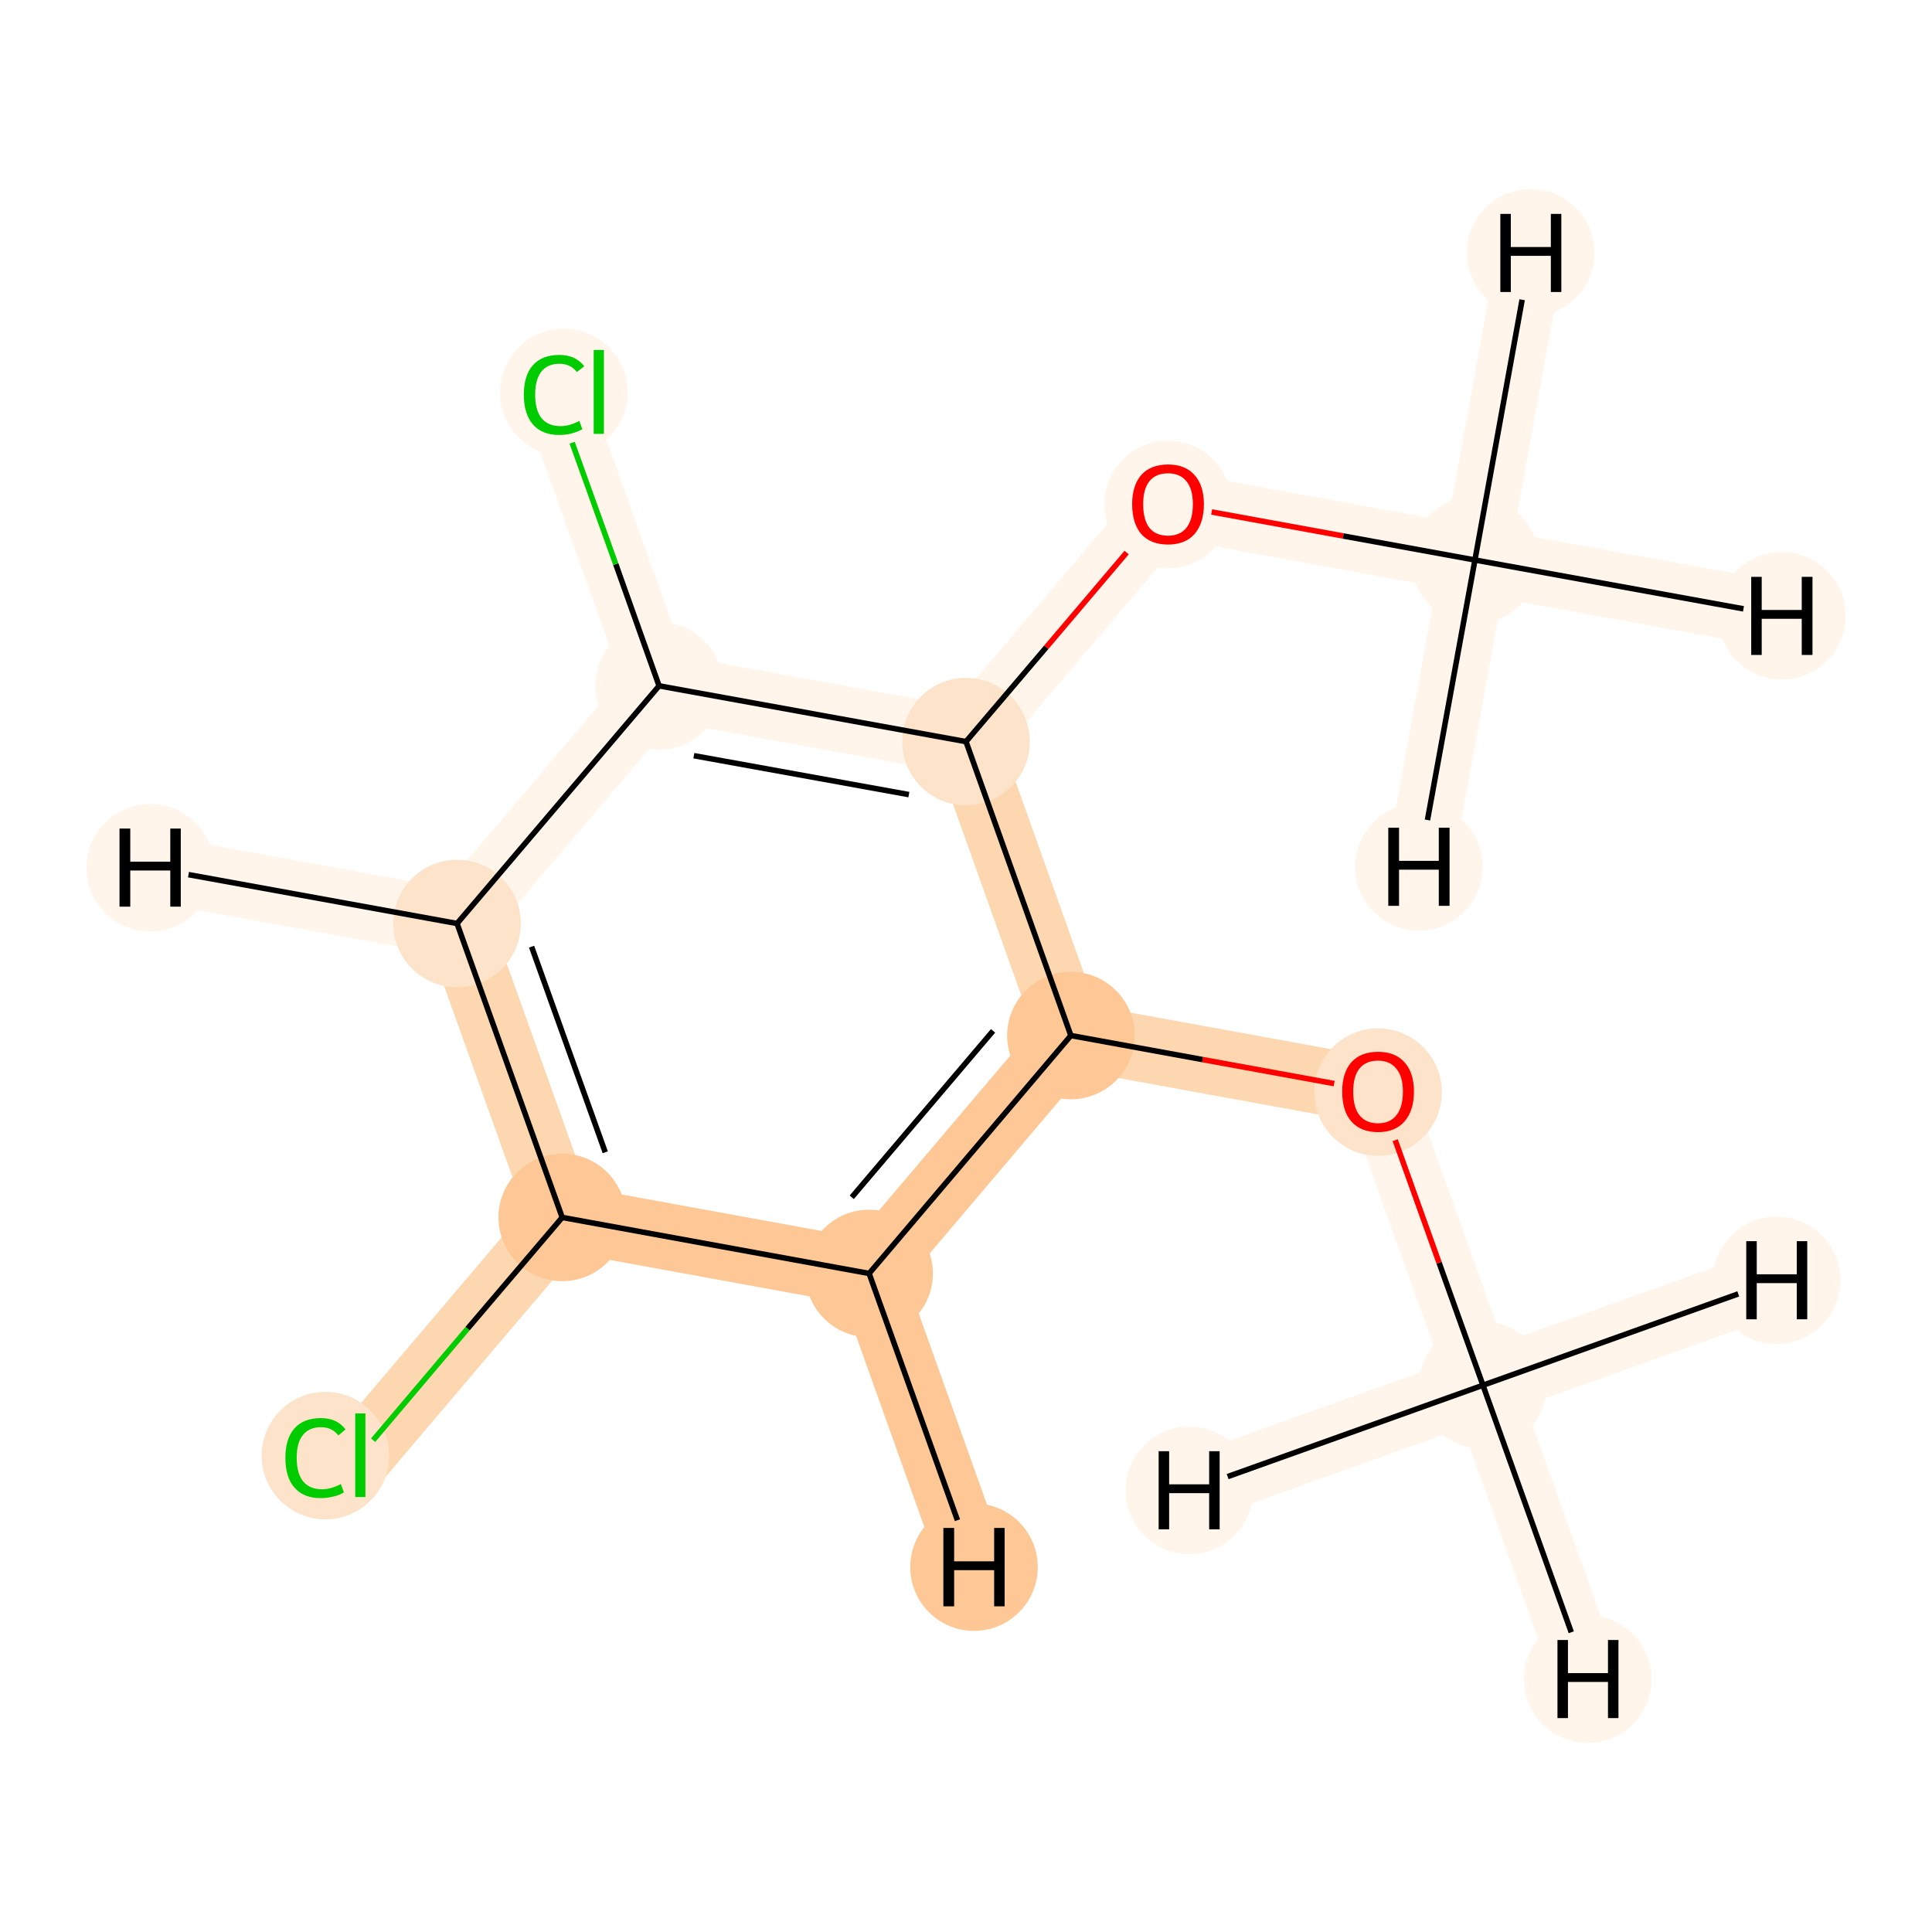 <?xml version='1.0' encoding='iso-8859-1'?>
<svg version='1.1' baseProfile='full'
              xmlns='http://www.w3.org/2000/svg'
                      xmlns:rdkit='http://www.rdkit.org/xml'
                      xmlns:xlink='http://www.w3.org/1999/xlink'
                  xml:space='preserve'
width='700px' height='700px' viewBox='0 0 700 700'>
<!-- END OF HEADER -->
<rect style='opacity:1.0;fill:#FFFFFF;stroke:none' width='700.0' height='700.0' x='0.0' y='0.0'> </rect>
<path d='M 537.3,501.9 L 499.3,395.5' style='fill:none;fill-rule:evenodd;stroke:#FFF5EB;stroke-width:24.1px;stroke-linecap:butt;stroke-linejoin:miter;stroke-opacity:1' />
<path d='M 537.3,501.9 L 575.3,608.4' style='fill:none;fill-rule:evenodd;stroke:#FFF5EB;stroke-width:24.1px;stroke-linecap:butt;stroke-linejoin:miter;stroke-opacity:1' />
<path d='M 537.3,501.9 L 643.7,463.9' style='fill:none;fill-rule:evenodd;stroke:#FFF5EB;stroke-width:24.1px;stroke-linecap:butt;stroke-linejoin:miter;stroke-opacity:1' />
<path d='M 537.3,501.9 L 430.9,540.0' style='fill:none;fill-rule:evenodd;stroke:#FFF5EB;stroke-width:24.1px;stroke-linecap:butt;stroke-linejoin:miter;stroke-opacity:1' />
<path d='M 499.3,395.5 L 388.0,375.2' style='fill:none;fill-rule:evenodd;stroke:#FDD7B0;stroke-width:24.1px;stroke-linecap:butt;stroke-linejoin:miter;stroke-opacity:1' />
<path d='M 388.0,375.2 L 314.9,461.4' style='fill:none;fill-rule:evenodd;stroke:#FDC895;stroke-width:24.1px;stroke-linecap:butt;stroke-linejoin:miter;stroke-opacity:1' />
<path d='M 388.0,375.2 L 350.0,268.7' style='fill:none;fill-rule:evenodd;stroke:#FDD7B0;stroke-width:24.1px;stroke-linecap:butt;stroke-linejoin:miter;stroke-opacity:1' />
<path d='M 314.9,461.4 L 203.7,441.1' style='fill:none;fill-rule:evenodd;stroke:#FDC895;stroke-width:24.1px;stroke-linecap:butt;stroke-linejoin:miter;stroke-opacity:1' />
<path d='M 314.9,461.4 L 352.9,567.8' style='fill:none;fill-rule:evenodd;stroke:#FDC895;stroke-width:24.1px;stroke-linecap:butt;stroke-linejoin:miter;stroke-opacity:1' />
<path d='M 203.7,441.1 L 130.5,527.3' style='fill:none;fill-rule:evenodd;stroke:#FDD7B0;stroke-width:24.1px;stroke-linecap:butt;stroke-linejoin:miter;stroke-opacity:1' />
<path d='M 203.7,441.1 L 165.6,334.6' style='fill:none;fill-rule:evenodd;stroke:#FDD7B0;stroke-width:24.1px;stroke-linecap:butt;stroke-linejoin:miter;stroke-opacity:1' />
<path d='M 165.6,334.6 L 238.8,248.5' style='fill:none;fill-rule:evenodd;stroke:#FFF5EB;stroke-width:24.1px;stroke-linecap:butt;stroke-linejoin:miter;stroke-opacity:1' />
<path d='M 165.6,334.6 L 54.4,314.4' style='fill:none;fill-rule:evenodd;stroke:#FFF5EB;stroke-width:24.1px;stroke-linecap:butt;stroke-linejoin:miter;stroke-opacity:1' />
<path d='M 238.8,248.5 L 350.0,268.7' style='fill:none;fill-rule:evenodd;stroke:#FFF5EB;stroke-width:24.1px;stroke-linecap:butt;stroke-linejoin:miter;stroke-opacity:1' />
<path d='M 238.8,248.5 L 200.7,142.0' style='fill:none;fill-rule:evenodd;stroke:#FFF5EB;stroke-width:24.1px;stroke-linecap:butt;stroke-linejoin:miter;stroke-opacity:1' />
<path d='M 350.0,268.7 L 423.2,182.6' style='fill:none;fill-rule:evenodd;stroke:#FFF5EB;stroke-width:24.1px;stroke-linecap:butt;stroke-linejoin:miter;stroke-opacity:1' />
<path d='M 423.2,182.6 L 534.4,202.9' style='fill:none;fill-rule:evenodd;stroke:#FFF5EB;stroke-width:24.1px;stroke-linecap:butt;stroke-linejoin:miter;stroke-opacity:1' />
<path d='M 534.4,202.9 L 645.6,223.1' style='fill:none;fill-rule:evenodd;stroke:#FFF5EB;stroke-width:24.1px;stroke-linecap:butt;stroke-linejoin:miter;stroke-opacity:1' />
<path d='M 534.4,202.9 L 554.6,91.6' style='fill:none;fill-rule:evenodd;stroke:#FFF5EB;stroke-width:24.1px;stroke-linecap:butt;stroke-linejoin:miter;stroke-opacity:1' />
<path d='M 534.4,202.9 L 514.1,314.1' style='fill:none;fill-rule:evenodd;stroke:#FFF5EB;stroke-width:24.1px;stroke-linecap:butt;stroke-linejoin:miter;stroke-opacity:1' />
<ellipse cx='537.3' cy='501.9' rx='22.6' ry='22.6'  style='fill:#FFF5EB;fill-rule:evenodd;stroke:#FFF5EB;stroke-width:1.0px;stroke-linecap:butt;stroke-linejoin:miter;stroke-opacity:1' />
<ellipse cx='499.3' cy='395.7' rx='22.6' ry='22.6'  style='fill:#FDE3C9;fill-rule:evenodd;stroke:#FDE3C9;stroke-width:1.0px;stroke-linecap:butt;stroke-linejoin:miter;stroke-opacity:1' />
<ellipse cx='388.0' cy='375.2' rx='22.6' ry='22.6'  style='fill:#FDC895;fill-rule:evenodd;stroke:#FDC895;stroke-width:1.0px;stroke-linecap:butt;stroke-linejoin:miter;stroke-opacity:1' />
<ellipse cx='314.9' cy='461.4' rx='22.6' ry='22.6'  style='fill:#FDC895;fill-rule:evenodd;stroke:#FDC895;stroke-width:1.0px;stroke-linecap:butt;stroke-linejoin:miter;stroke-opacity:1' />
<ellipse cx='203.7' cy='441.1' rx='22.6' ry='22.6'  style='fill:#FDC895;fill-rule:evenodd;stroke:#FDC895;stroke-width:1.0px;stroke-linecap:butt;stroke-linejoin:miter;stroke-opacity:1' />
<ellipse cx='117.9' cy='527.4' rx='22.6' ry='22.6'  style='fill:#FDE3C9;fill-rule:evenodd;stroke:#FDE3C9;stroke-width:1.0px;stroke-linecap:butt;stroke-linejoin:miter;stroke-opacity:1' />
<ellipse cx='165.6' cy='334.6' rx='22.6' ry='22.6'  style='fill:#FDE3C9;fill-rule:evenodd;stroke:#FDE3C9;stroke-width:1.0px;stroke-linecap:butt;stroke-linejoin:miter;stroke-opacity:1' />
<ellipse cx='238.8' cy='248.5' rx='22.6' ry='22.6'  style='fill:#FFF5EB;fill-rule:evenodd;stroke:#FFF5EB;stroke-width:1.0px;stroke-linecap:butt;stroke-linejoin:miter;stroke-opacity:1' />
<ellipse cx='350.0' cy='268.7' rx='22.6' ry='22.6'  style='fill:#FDE3C9;fill-rule:evenodd;stroke:#FDE3C9;stroke-width:1.0px;stroke-linecap:butt;stroke-linejoin:miter;stroke-opacity:1' />
<ellipse cx='423.2' cy='182.8' rx='22.6' ry='22.6'  style='fill:#FFF5EB;fill-rule:evenodd;stroke:#FFF5EB;stroke-width:1.0px;stroke-linecap:butt;stroke-linejoin:miter;stroke-opacity:1' />
<ellipse cx='534.4' cy='202.9' rx='22.6' ry='22.6'  style='fill:#FFF5EB;fill-rule:evenodd;stroke:#FFF5EB;stroke-width:1.0px;stroke-linecap:butt;stroke-linejoin:miter;stroke-opacity:1' />
<ellipse cx='204.3' cy='142.2' rx='22.6' ry='22.6'  style='fill:#FFF5EB;fill-rule:evenodd;stroke:#FFF5EB;stroke-width:1.0px;stroke-linecap:butt;stroke-linejoin:miter;stroke-opacity:1' />
<ellipse cx='575.3' cy='608.4' rx='22.6' ry='22.6'  style='fill:#FFF5EB;fill-rule:evenodd;stroke:#FFF5EB;stroke-width:1.0px;stroke-linecap:butt;stroke-linejoin:miter;stroke-opacity:1' />
<ellipse cx='643.7' cy='463.9' rx='22.6' ry='22.6'  style='fill:#FFF5EB;fill-rule:evenodd;stroke:#FFF5EB;stroke-width:1.0px;stroke-linecap:butt;stroke-linejoin:miter;stroke-opacity:1' />
<ellipse cx='430.9' cy='540.0' rx='22.6' ry='22.6'  style='fill:#FFF5EB;fill-rule:evenodd;stroke:#FFF5EB;stroke-width:1.0px;stroke-linecap:butt;stroke-linejoin:miter;stroke-opacity:1' />
<ellipse cx='352.9' cy='567.8' rx='22.6' ry='22.6'  style='fill:#FDC895;fill-rule:evenodd;stroke:#FDC895;stroke-width:1.0px;stroke-linecap:butt;stroke-linejoin:miter;stroke-opacity:1' />
<ellipse cx='54.4' cy='314.4' rx='22.6' ry='22.6'  style='fill:#FFF5EB;fill-rule:evenodd;stroke:#FFF5EB;stroke-width:1.0px;stroke-linecap:butt;stroke-linejoin:miter;stroke-opacity:1' />
<ellipse cx='645.6' cy='223.1' rx='22.6' ry='22.6'  style='fill:#FFF5EB;fill-rule:evenodd;stroke:#FFF5EB;stroke-width:1.0px;stroke-linecap:butt;stroke-linejoin:miter;stroke-opacity:1' />
<ellipse cx='554.6' cy='91.6' rx='22.6' ry='22.6'  style='fill:#FFF5EB;fill-rule:evenodd;stroke:#FFF5EB;stroke-width:1.0px;stroke-linecap:butt;stroke-linejoin:miter;stroke-opacity:1' />
<ellipse cx='514.1' cy='314.1' rx='22.6' ry='22.6'  style='fill:#FFF5EB;fill-rule:evenodd;stroke:#FFF5EB;stroke-width:1.0px;stroke-linecap:butt;stroke-linejoin:miter;stroke-opacity:1' />
<path class='bond-0 atom-0 atom-1' d='M 537.3,501.9 L 521.4,457.5' style='fill:none;fill-rule:evenodd;stroke:#000000;stroke-width:2.0px;stroke-linecap:butt;stroke-linejoin:miter;stroke-opacity:1' />
<path class='bond-0 atom-0 atom-1' d='M 521.4,457.5 L 505.5,413.1' style='fill:none;fill-rule:evenodd;stroke:#FF0000;stroke-width:2.0px;stroke-linecap:butt;stroke-linejoin:miter;stroke-opacity:1' />
<path class='bond-12 atom-0 atom-12' d='M 537.3,501.9 L 569.3,591.4' style='fill:none;fill-rule:evenodd;stroke:#000000;stroke-width:2.0px;stroke-linecap:butt;stroke-linejoin:miter;stroke-opacity:1' />
<path class='bond-13 atom-0 atom-13' d='M 537.3,501.9 L 629.8,468.8' style='fill:none;fill-rule:evenodd;stroke:#000000;stroke-width:2.0px;stroke-linecap:butt;stroke-linejoin:miter;stroke-opacity:1' />
<path class='bond-14 atom-0 atom-14' d='M 537.3,501.9 L 444.8,535.0' style='fill:none;fill-rule:evenodd;stroke:#000000;stroke-width:2.0px;stroke-linecap:butt;stroke-linejoin:miter;stroke-opacity:1' />
<path class='bond-1 atom-1 atom-2' d='M 483.4,392.6 L 435.7,383.9' style='fill:none;fill-rule:evenodd;stroke:#FF0000;stroke-width:2.0px;stroke-linecap:butt;stroke-linejoin:miter;stroke-opacity:1' />
<path class='bond-1 atom-1 atom-2' d='M 435.7,383.9 L 388.0,375.2' style='fill:none;fill-rule:evenodd;stroke:#000000;stroke-width:2.0px;stroke-linecap:butt;stroke-linejoin:miter;stroke-opacity:1' />
<path class='bond-2 atom-2 atom-3' d='M 388.0,375.2 L 314.9,461.4' style='fill:none;fill-rule:evenodd;stroke:#000000;stroke-width:2.0px;stroke-linecap:butt;stroke-linejoin:miter;stroke-opacity:1' />
<path class='bond-2 atom-2 atom-3' d='M 359.8,373.5 L 308.6,433.8' style='fill:none;fill-rule:evenodd;stroke:#000000;stroke-width:2.0px;stroke-linecap:butt;stroke-linejoin:miter;stroke-opacity:1' />
<path class='bond-11 atom-8 atom-2' d='M 350.0,268.7 L 388.0,375.2' style='fill:none;fill-rule:evenodd;stroke:#000000;stroke-width:2.0px;stroke-linecap:butt;stroke-linejoin:miter;stroke-opacity:1' />
<path class='bond-3 atom-3 atom-4' d='M 314.9,461.4 L 203.7,441.1' style='fill:none;fill-rule:evenodd;stroke:#000000;stroke-width:2.0px;stroke-linecap:butt;stroke-linejoin:miter;stroke-opacity:1' />
<path class='bond-15 atom-3 atom-15' d='M 314.9,461.4 L 346.9,550.8' style='fill:none;fill-rule:evenodd;stroke:#000000;stroke-width:2.0px;stroke-linecap:butt;stroke-linejoin:miter;stroke-opacity:1' />
<path class='bond-4 atom-4 atom-5' d='M 203.7,441.1 L 169.4,481.4' style='fill:none;fill-rule:evenodd;stroke:#000000;stroke-width:2.0px;stroke-linecap:butt;stroke-linejoin:miter;stroke-opacity:1' />
<path class='bond-4 atom-4 atom-5' d='M 169.4,481.4 L 135.2,521.8' style='fill:none;fill-rule:evenodd;stroke:#00CC00;stroke-width:2.0px;stroke-linecap:butt;stroke-linejoin:miter;stroke-opacity:1' />
<path class='bond-5 atom-4 atom-6' d='M 203.7,441.1 L 165.6,334.6' style='fill:none;fill-rule:evenodd;stroke:#000000;stroke-width:2.0px;stroke-linecap:butt;stroke-linejoin:miter;stroke-opacity:1' />
<path class='bond-5 atom-4 atom-6' d='M 219.3,417.5 L 192.6,343.0' style='fill:none;fill-rule:evenodd;stroke:#000000;stroke-width:2.0px;stroke-linecap:butt;stroke-linejoin:miter;stroke-opacity:1' />
<path class='bond-6 atom-6 atom-7' d='M 165.6,334.6 L 238.8,248.5' style='fill:none;fill-rule:evenodd;stroke:#000000;stroke-width:2.0px;stroke-linecap:butt;stroke-linejoin:miter;stroke-opacity:1' />
<path class='bond-16 atom-6 atom-16' d='M 165.6,334.6 L 68.3,316.9' style='fill:none;fill-rule:evenodd;stroke:#000000;stroke-width:2.0px;stroke-linecap:butt;stroke-linejoin:miter;stroke-opacity:1' />
<path class='bond-7 atom-7 atom-8' d='M 238.8,248.5 L 350.0,268.7' style='fill:none;fill-rule:evenodd;stroke:#000000;stroke-width:2.0px;stroke-linecap:butt;stroke-linejoin:miter;stroke-opacity:1' />
<path class='bond-7 atom-7 atom-8' d='M 251.4,273.8 L 329.3,287.9' style='fill:none;fill-rule:evenodd;stroke:#000000;stroke-width:2.0px;stroke-linecap:butt;stroke-linejoin:miter;stroke-opacity:1' />
<path class='bond-10 atom-7 atom-11' d='M 238.8,248.5 L 223.1,204.4' style='fill:none;fill-rule:evenodd;stroke:#000000;stroke-width:2.0px;stroke-linecap:butt;stroke-linejoin:miter;stroke-opacity:1' />
<path class='bond-10 atom-7 atom-11' d='M 223.1,204.4 L 207.3,160.4' style='fill:none;fill-rule:evenodd;stroke:#00CC00;stroke-width:2.0px;stroke-linecap:butt;stroke-linejoin:miter;stroke-opacity:1' />
<path class='bond-8 atom-8 atom-9' d='M 350.0,268.7 L 379.1,234.5' style='fill:none;fill-rule:evenodd;stroke:#000000;stroke-width:2.0px;stroke-linecap:butt;stroke-linejoin:miter;stroke-opacity:1' />
<path class='bond-8 atom-8 atom-9' d='M 379.1,234.5 L 408.2,200.2' style='fill:none;fill-rule:evenodd;stroke:#FF0000;stroke-width:2.0px;stroke-linecap:butt;stroke-linejoin:miter;stroke-opacity:1' />
<path class='bond-9 atom-9 atom-10' d='M 439.0,185.5 L 486.7,194.2' style='fill:none;fill-rule:evenodd;stroke:#FF0000;stroke-width:2.0px;stroke-linecap:butt;stroke-linejoin:miter;stroke-opacity:1' />
<path class='bond-9 atom-9 atom-10' d='M 486.7,194.2 L 534.4,202.9' style='fill:none;fill-rule:evenodd;stroke:#000000;stroke-width:2.0px;stroke-linecap:butt;stroke-linejoin:miter;stroke-opacity:1' />
<path class='bond-17 atom-10 atom-17' d='M 534.4,202.9 L 631.7,220.6' style='fill:none;fill-rule:evenodd;stroke:#000000;stroke-width:2.0px;stroke-linecap:butt;stroke-linejoin:miter;stroke-opacity:1' />
<path class='bond-18 atom-10 atom-18' d='M 534.4,202.9 L 551.5,108.6' style='fill:none;fill-rule:evenodd;stroke:#000000;stroke-width:2.0px;stroke-linecap:butt;stroke-linejoin:miter;stroke-opacity:1' />
<path class='bond-19 atom-10 atom-19' d='M 534.4,202.9 L 517.2,297.1' style='fill:none;fill-rule:evenodd;stroke:#000000;stroke-width:2.0px;stroke-linecap:butt;stroke-linejoin:miter;stroke-opacity:1' />
<path  class='atom-1' d='M 486.3 395.5
Q 486.3 388.7, 489.6 384.9
Q 493.0 381.1, 499.3 381.1
Q 505.5 381.1, 508.9 384.9
Q 512.3 388.7, 512.3 395.5
Q 512.3 402.4, 508.9 406.3
Q 505.5 410.2, 499.3 410.2
Q 493.0 410.2, 489.6 406.3
Q 486.3 402.5, 486.3 395.5
M 499.3 407.0
Q 503.6 407.0, 505.9 404.1
Q 508.3 401.2, 508.3 395.5
Q 508.3 390.0, 505.9 387.2
Q 503.6 384.3, 499.3 384.3
Q 494.9 384.3, 492.6 387.1
Q 490.3 389.9, 490.3 395.5
Q 490.3 401.3, 492.6 404.1
Q 494.9 407.0, 499.3 407.0
' fill='#FF0000'/>
<path  class='atom-5' d='M 103.4 528.2
Q 103.4 521.2, 106.7 517.5
Q 110.0 513.8, 116.3 513.8
Q 122.1 513.8, 125.2 517.9
L 122.6 520.1
Q 120.3 517.1, 116.3 517.1
Q 112.0 517.1, 109.7 520.0
Q 107.5 522.8, 107.5 528.2
Q 107.5 533.8, 109.8 536.7
Q 112.2 539.6, 116.7 539.6
Q 119.8 539.6, 123.5 537.7
L 124.6 540.7
Q 123.1 541.7, 120.9 542.2
Q 118.6 542.8, 116.2 542.8
Q 110.0 542.8, 106.7 539.0
Q 103.4 535.3, 103.4 528.2
' fill='#00CC00'/>
<path  class='atom-5' d='M 128.7 512.1
L 132.4 512.1
L 132.4 542.4
L 128.7 542.4
L 128.7 512.1
' fill='#00CC00'/>
<path  class='atom-9' d='M 410.2 182.7
Q 410.2 175.9, 413.5 172.1
Q 416.9 168.3, 423.2 168.3
Q 429.4 168.3, 432.8 172.1
Q 436.2 175.9, 436.2 182.7
Q 436.2 189.5, 432.8 193.5
Q 429.4 197.3, 423.2 197.3
Q 416.9 197.3, 413.5 193.5
Q 410.2 189.6, 410.2 182.7
M 423.2 194.1
Q 427.5 194.1, 429.8 191.3
Q 432.2 188.3, 432.2 182.7
Q 432.2 177.1, 429.8 174.3
Q 427.5 171.5, 423.2 171.5
Q 418.8 171.5, 416.5 174.3
Q 414.2 177.1, 414.2 182.7
Q 414.2 188.4, 416.5 191.3
Q 418.8 194.1, 423.2 194.1
' fill='#FF0000'/>
<path  class='atom-11' d='M 189.8 143.0
Q 189.8 136.0, 193.1 132.3
Q 196.4 128.6, 202.7 128.6
Q 208.5 128.6, 211.7 132.7
L 209.0 134.8
Q 206.7 131.8, 202.7 131.8
Q 198.4 131.8, 196.1 134.7
Q 193.9 137.6, 193.9 143.0
Q 193.9 148.6, 196.2 151.5
Q 198.6 154.4, 203.1 154.4
Q 206.3 154.4, 209.9 152.5
L 211.0 155.5
Q 209.5 156.4, 207.3 157.0
Q 205.1 157.6, 202.6 157.6
Q 196.4 157.6, 193.1 153.8
Q 189.8 150.0, 189.8 143.0
' fill='#00CC00'/>
<path  class='atom-11' d='M 215.1 126.8
L 218.8 126.8
L 218.8 157.2
L 215.1 157.2
L 215.1 126.8
' fill='#00CC00'/>
<path  class='atom-12' d='M 564.3 594.2
L 568.1 594.2
L 568.1 606.2
L 582.6 606.2
L 582.6 594.2
L 586.4 594.2
L 586.4 622.5
L 582.6 622.5
L 582.6 609.4
L 568.1 609.4
L 568.1 622.5
L 564.3 622.5
L 564.3 594.2
' fill='#000000'/>
<path  class='atom-13' d='M 632.7 449.7
L 636.5 449.7
L 636.5 461.7
L 651.0 461.7
L 651.0 449.7
L 654.8 449.7
L 654.8 478.0
L 651.0 478.0
L 651.0 464.9
L 636.5 464.9
L 636.5 478.0
L 632.7 478.0
L 632.7 449.7
' fill='#000000'/>
<path  class='atom-14' d='M 419.8 525.8
L 423.6 525.8
L 423.6 537.8
L 438.1 537.8
L 438.1 525.8
L 441.9 525.8
L 441.9 554.1
L 438.1 554.1
L 438.1 541.0
L 423.6 541.0
L 423.6 554.1
L 419.8 554.1
L 419.8 525.8
' fill='#000000'/>
<path  class='atom-15' d='M 341.8 553.6
L 345.7 553.6
L 345.7 565.7
L 360.2 565.7
L 360.2 553.6
L 364.0 553.6
L 364.0 582.0
L 360.2 582.0
L 360.2 568.9
L 345.7 568.9
L 345.7 582.0
L 341.8 582.0
L 341.8 553.6
' fill='#000000'/>
<path  class='atom-16' d='M 43.3 300.2
L 47.2 300.2
L 47.2 312.2
L 61.7 312.2
L 61.7 300.2
L 65.5 300.2
L 65.5 328.5
L 61.7 328.5
L 61.7 315.4
L 47.2 315.4
L 47.2 328.5
L 43.3 328.5
L 43.3 300.2
' fill='#000000'/>
<path  class='atom-17' d='M 634.5 209.0
L 638.3 209.0
L 638.3 221.0
L 652.8 221.0
L 652.8 209.0
L 656.7 209.0
L 656.7 237.3
L 652.8 237.3
L 652.8 224.2
L 638.3 224.2
L 638.3 237.3
L 634.5 237.3
L 634.5 209.0
' fill='#000000'/>
<path  class='atom-18' d='M 543.6 77.5
L 547.4 77.5
L 547.4 89.5
L 561.9 89.5
L 561.9 77.5
L 565.7 77.5
L 565.7 105.8
L 561.9 105.8
L 561.9 92.7
L 547.4 92.7
L 547.4 105.8
L 543.6 105.8
L 543.6 77.5
' fill='#000000'/>
<path  class='atom-19' d='M 503.0 299.9
L 506.9 299.9
L 506.9 311.9
L 521.3 311.9
L 521.3 299.9
L 525.2 299.9
L 525.2 328.2
L 521.3 328.2
L 521.3 315.1
L 506.9 315.1
L 506.9 328.2
L 503.0 328.2
L 503.0 299.9
' fill='#000000'/>
</svg>
